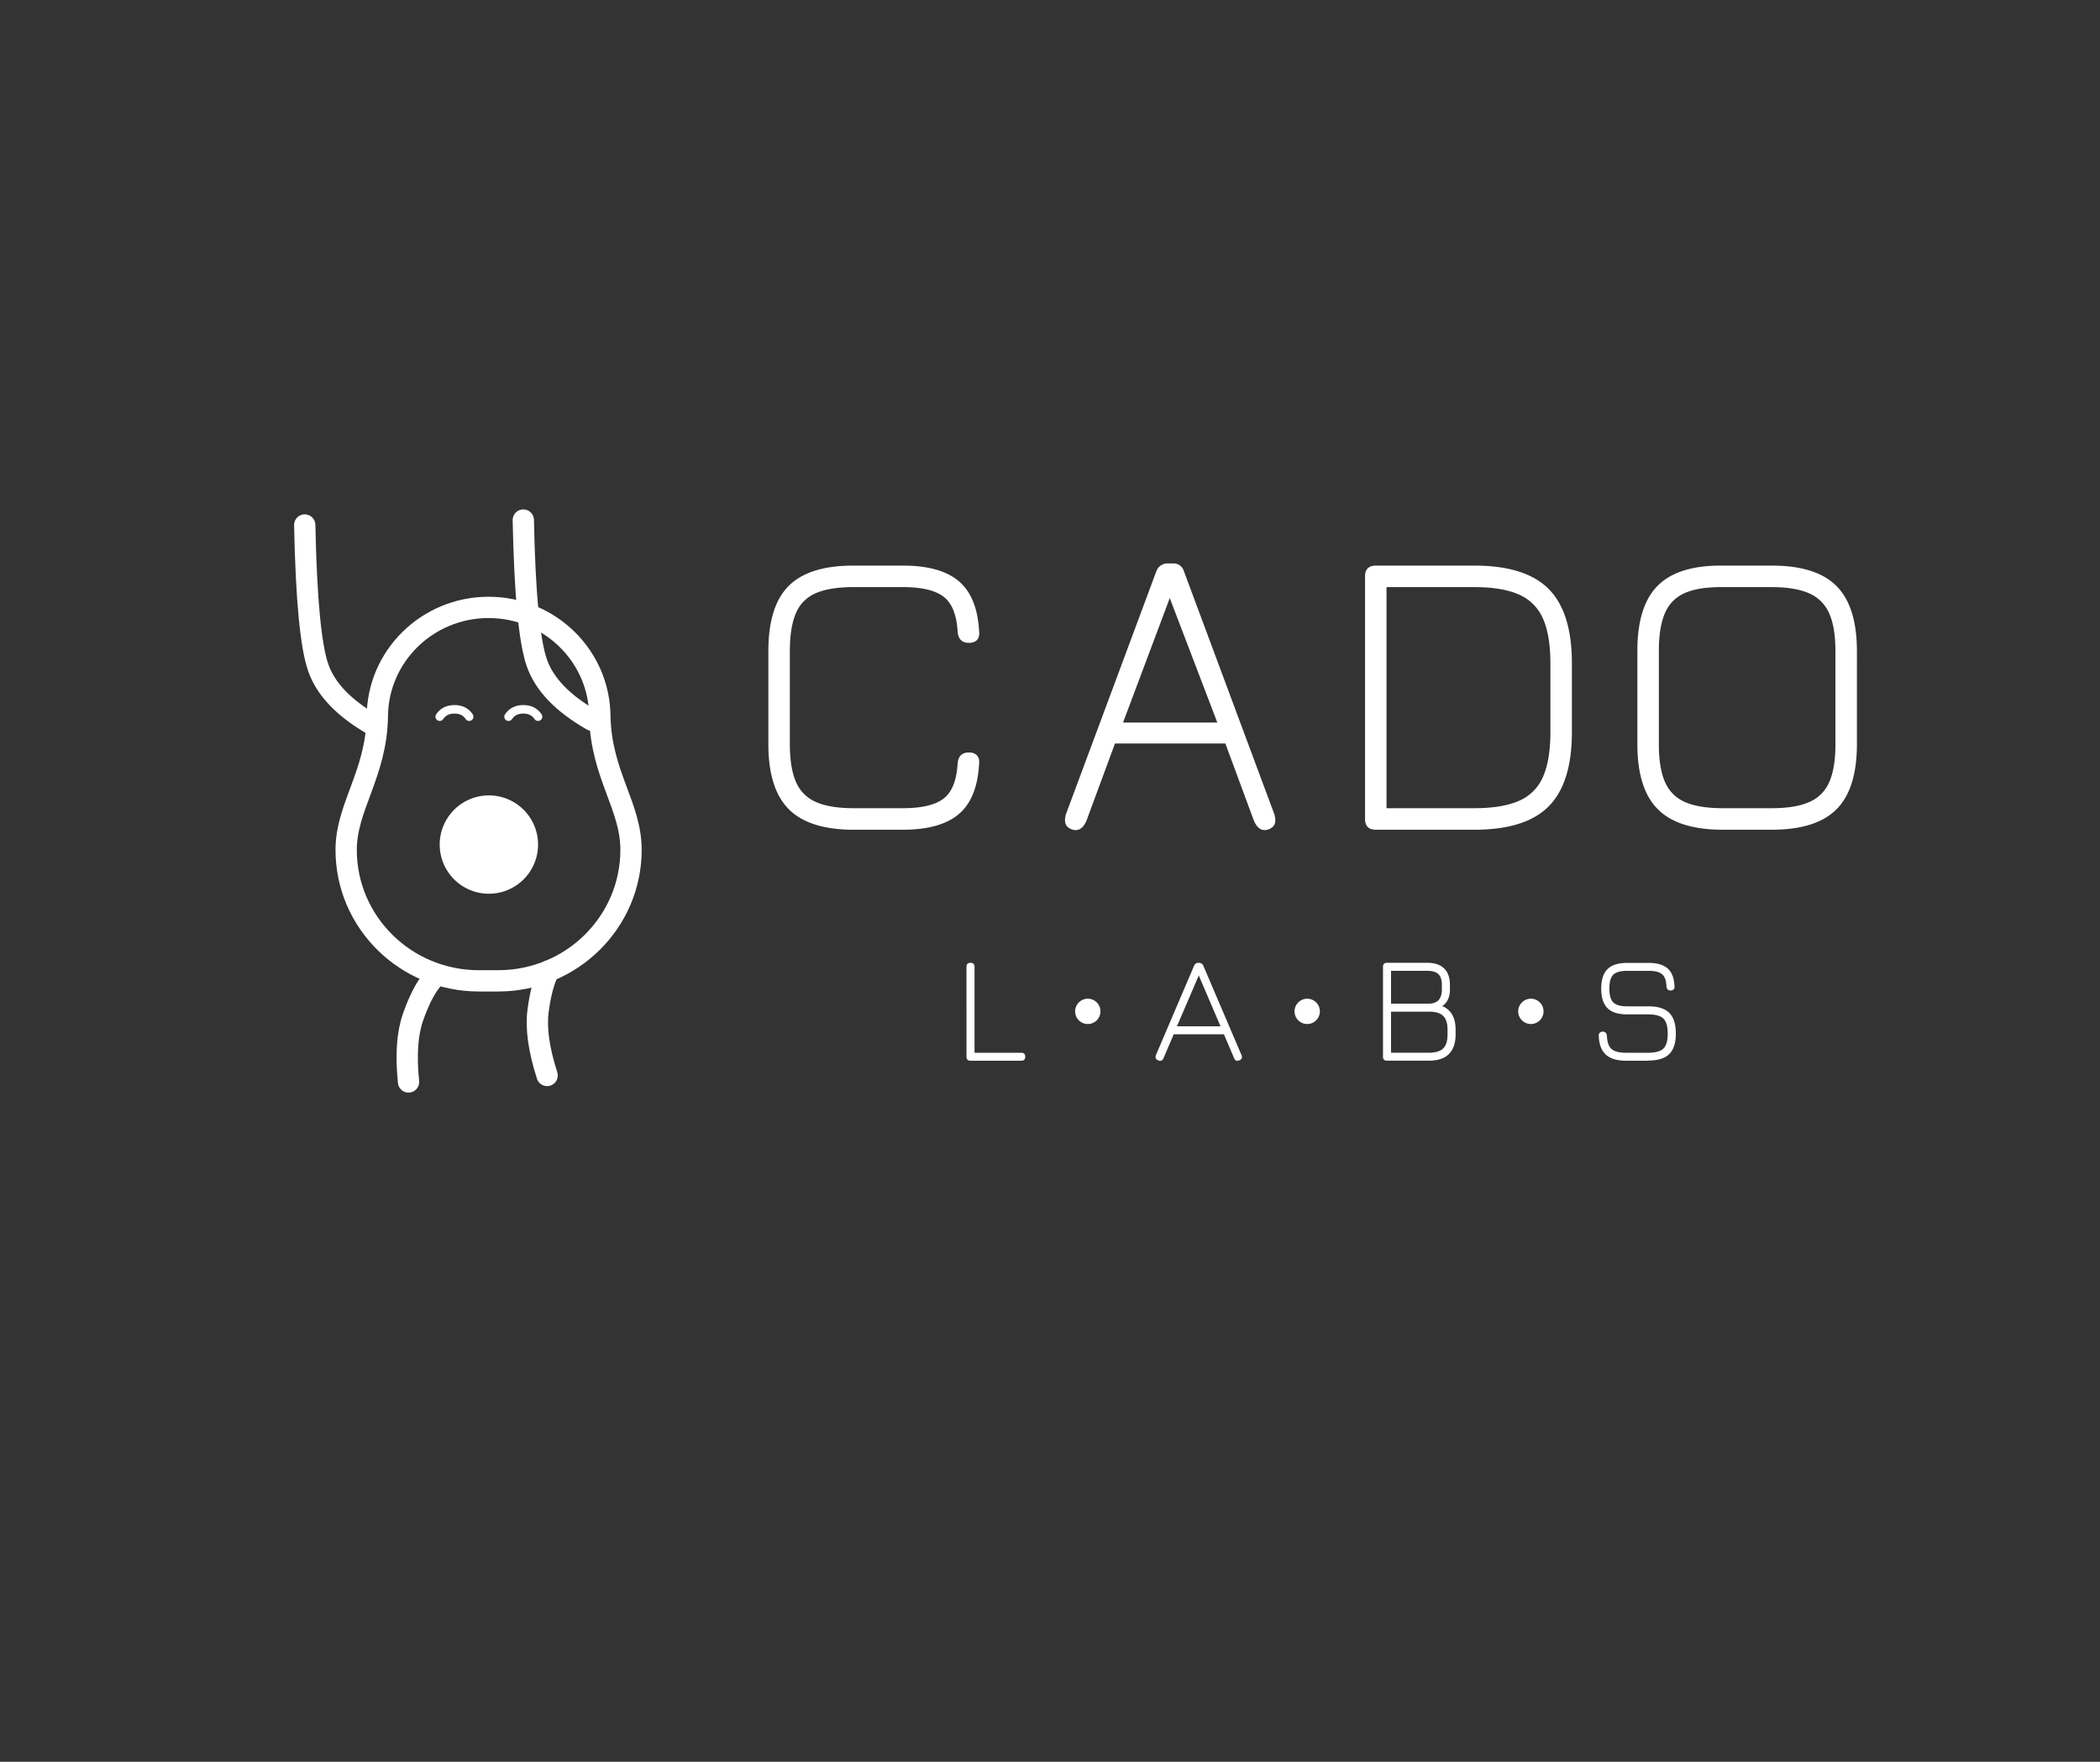 <svg xmlns="http://www.w3.org/2000/svg" viewBox="0 0 1971.63 1654.36"><rect x="0" y="0" width="1971.63" height="1654.36" fill="#333333" stroke="none"/><defs><style>.cls-1{fill:#fff;}.cls-2,.cls-3,.cls-4,.cls-5{fill:none;stroke:#fff;stroke-miterlimit:10;}.cls-2,.cls-3{stroke-width:20px;}.cls-3,.cls-4,.cls-5{stroke-linecap:round;}.cls-4{stroke-width:20px;}.cls-5{stroke-width:8px;}</style></defs><g id="Слой_2" data-name="Слой 2"><path class="cls-1" d="M847.62,779.14q35.34,0,52.63-14.72t19-47.23q.57-5-2-7.8t-7.59-2.79q-9.6,0-10.56,10.2-1.35,23.87-13.06,33t-38.42,9.13H801.51q-22.28,0-35.35-5.77a35.63,35.63,0,0,1-18.82-18.85q-5.76-13.08-5.76-35.4h0V611.37q0-22.32,5.66-35.5A34.84,34.84,0,0,1,766,557q13.06-5.67,35.16-5.68h46.49q26.7,0,38.42,9.14t13.06,33q1,10.2,10.56,10.2,5,0,7.59-2.7t2-7.89q-1.72-32.51-19-47.23t-52.63-14.72H801.13q-41.5,0-60.61,19.05T721.4,611.37h0v87.54q0,41.75,19.21,61t60.9,19.24h46.11Zm536.75,0q47.82,0,69.63-21.94t21.81-69.83h0V622.91q0-47.89-21.81-69.83t-69.63-21.94h-92.6q-10.18,0-10.18,10.2h0v227.6q0,10.2,10.18,10.2h92.6Zm0-20.21h-82.61V551.34h82.61q26.12,0,41.78,7a43.18,43.18,0,0,1,22.57,22.7q6.91,15.67,6.92,41.84h0v64.46q0,26.36-6.92,42A42.77,42.77,0,0,1,1426.15,752q-15.66,6.93-41.78,6.92Zm279.12,20.21q41.68,0,60.8-19.24t19.11-61h0V611.37q0-41.74-19.11-61t-60.8-19.24H1617q-41.3-.37-60.51,18.76t-19.21,61.28h0v87.73q0,41.75,19.21,61t60.9,19.24h46.1Zm0-20.21h-46.1q-22.29,0-35.35-5.77a35.62,35.62,0,0,1-18.83-18.85q-5.76-13.08-5.76-35.4h0V611.18q0-22.32,5.76-35.5a35.27,35.27,0,0,1,18.73-18.85q13-5.69,35.06-5.49h46.49q22.1,0,35.15,5.87a36,36,0,0,1,18.83,18.95q5.76,13.08,5.76,35.21h0v87.54q0,22.32-5.76,35.4a35.62,35.62,0,0,1-18.83,18.85q-13,5.77-35.15,5.77Z"/><path class="cls-1" d="M1009.74,779.53a11.74,11.74,0,0,1-6.43-2.27c-2.27-1.52-3.41-3.91-3.41-7.19A19.37,19.37,0,0,1,1001,764l84.68-227.64a11.19,11.19,0,0,1,10.49-7.3h5.73a10,10,0,0,1,9.33,6.49l85,228.45a19.33,19.33,0,0,1,1.13,6.05c0,3.28-1.13,5.67-3.4,7.19a11.77,11.77,0,0,1-6.43,2.27q-6.43,0-10.22-8.7l-26.86-72.64H1046.82L1020,770.83Q1016.17,779.52,1009.74,779.53Zm88.53-217.91-43.89,116.9h88.53Z"/><path class="cls-2" d="M468.26,921.06H449.51C380.77,921,325.05,866,325,798.18c-.05-40.34,28.15-71.11,29.26-124.73,0-56.93,46.77-103.08,104.47-103.08s104.46,46.15,104.46,103.08c1.51,54.64,29.32,83.35,29.26,124.73-.1,67.68-55.57,122.58-124.16,122.88Z"/><path class="cls-1" d="M459,839.25a46.17,46.17,0,1,0-46.17-46.17A46.17,46.17,0,0,0,459,839.25Z"/><path class="cls-3" d="M286.11,493q2.08,103.54,12.69,134t52.1,54.07M491.32,488.37q2.07,103.53,12.68,134t52.11,54.07"/><path class="cls-3" d="M515.17,911.83q-6.85,13.2-10,37.55t8.5,60.52"/><path class="cls-4" d="M405.46,920.33Q396,931.81,387.83,955t-4.26,61"/><path class="cls-5" d="M412.82,673q4.62-6.93,13.85-6.93T440.52,673m36.93,0q4.62-6.93,13.85-6.93T505.16,673"/><path class="cls-1" d="M911.22,904.14c2.5,0,3.74,1.26,3.74,3.78h0v80.66H959.1c2.3.11,3.46,1.35,3.46,3.7,0,2.52-1.28,3.78-3.82,3.78H910.87q-3.47-.16-3.47-3.77h0V907.56q.18-3.42,3.81-3.42Zm110.18,33.68a11.89,11.89,0,1,1-12,11.88,11.94,11.94,0,0,1,12-11.88Zm206,0a11.89,11.89,0,1,1-12,11.88,11.94,11.94,0,0,1,12-11.88Zm210,0a11.89,11.89,0,1,1-12,11.88,11.94,11.94,0,0,1,12-11.88Zm-278.72,55.9q1.38,3.42,4.9,2c2.3-1,3-2.67,2-5h0l-35.72-83.66a4.36,4.36,0,0,0-4.17-2.92h-.43a4.22,4.22,0,0,0-4.25,2.92h0l-35.71,83.66c-.92,2.33-.22,4,2.08,5s4,.28,5-2h0l9.58-22.47h47.16l9.57,22.47Zm-12.74-30H1105L1125.49,916l20.45,47.78Zm195.77,32.31q12.32,0,18.61-6.24t6.3-18.36h0V967q0-17.12-12.6-22.25,7.27-4.63,7.27-15.83h0V925q0-10.26-5.43-15.58t-16-5.31h-37.59q-3.81,0-3.81,3.78h0v84.37q0,3.78,3.81,3.78h39.46Zm-.79-53.56H1306V911.63h33.84q7.34,0,10.62,3.13t3.27,10.27h0v3.86q0,7-3.13,10.3t-9.68,3.32Zm.79,46.07H1306V950h35.71q9.21,0,13.28,4t4.07,13h0v4.5q0,9-4.1,13t-13.25,4.06Zm205.92,7.35q13.39,0,19.58-6.1t6.19-19.29q0-13.2-6.19-19.37T1547.63,945H1527.9q-9.51,0-13.21-3.67t-3.71-13q0-9.35,3.67-13t13.11-3.67h20.16q8.92,0,12.67,3.28t4,11.48a4.2,4.2,0,0,0,1.15,2.71,3.61,3.61,0,0,0,2.67,1,3.86,3.86,0,0,0,2.84-1,3.24,3.24,0,0,0,.9-2.74q-.43-11.49-6.3-16.83t-18-5.35h-20.16q-12.6,0-18.47,5.84t-5.87,18.34q0,12.48,5.9,18.33t18.58,5.84h19.73q10.21,0,14.22,4t4,14.09q0,10-4,13.94t-14.22,4h-20.74q-9.8,0-13.82-3.56t-4.32-12.56a4.2,4.2,0,0,0-1.15-2.71,4.23,4.23,0,0,0-5.51,0,3.44,3.44,0,0,0-1,2.74q.42,12.2,6.66,17.87t19.11,5.67h20.74Z"/></g></svg>